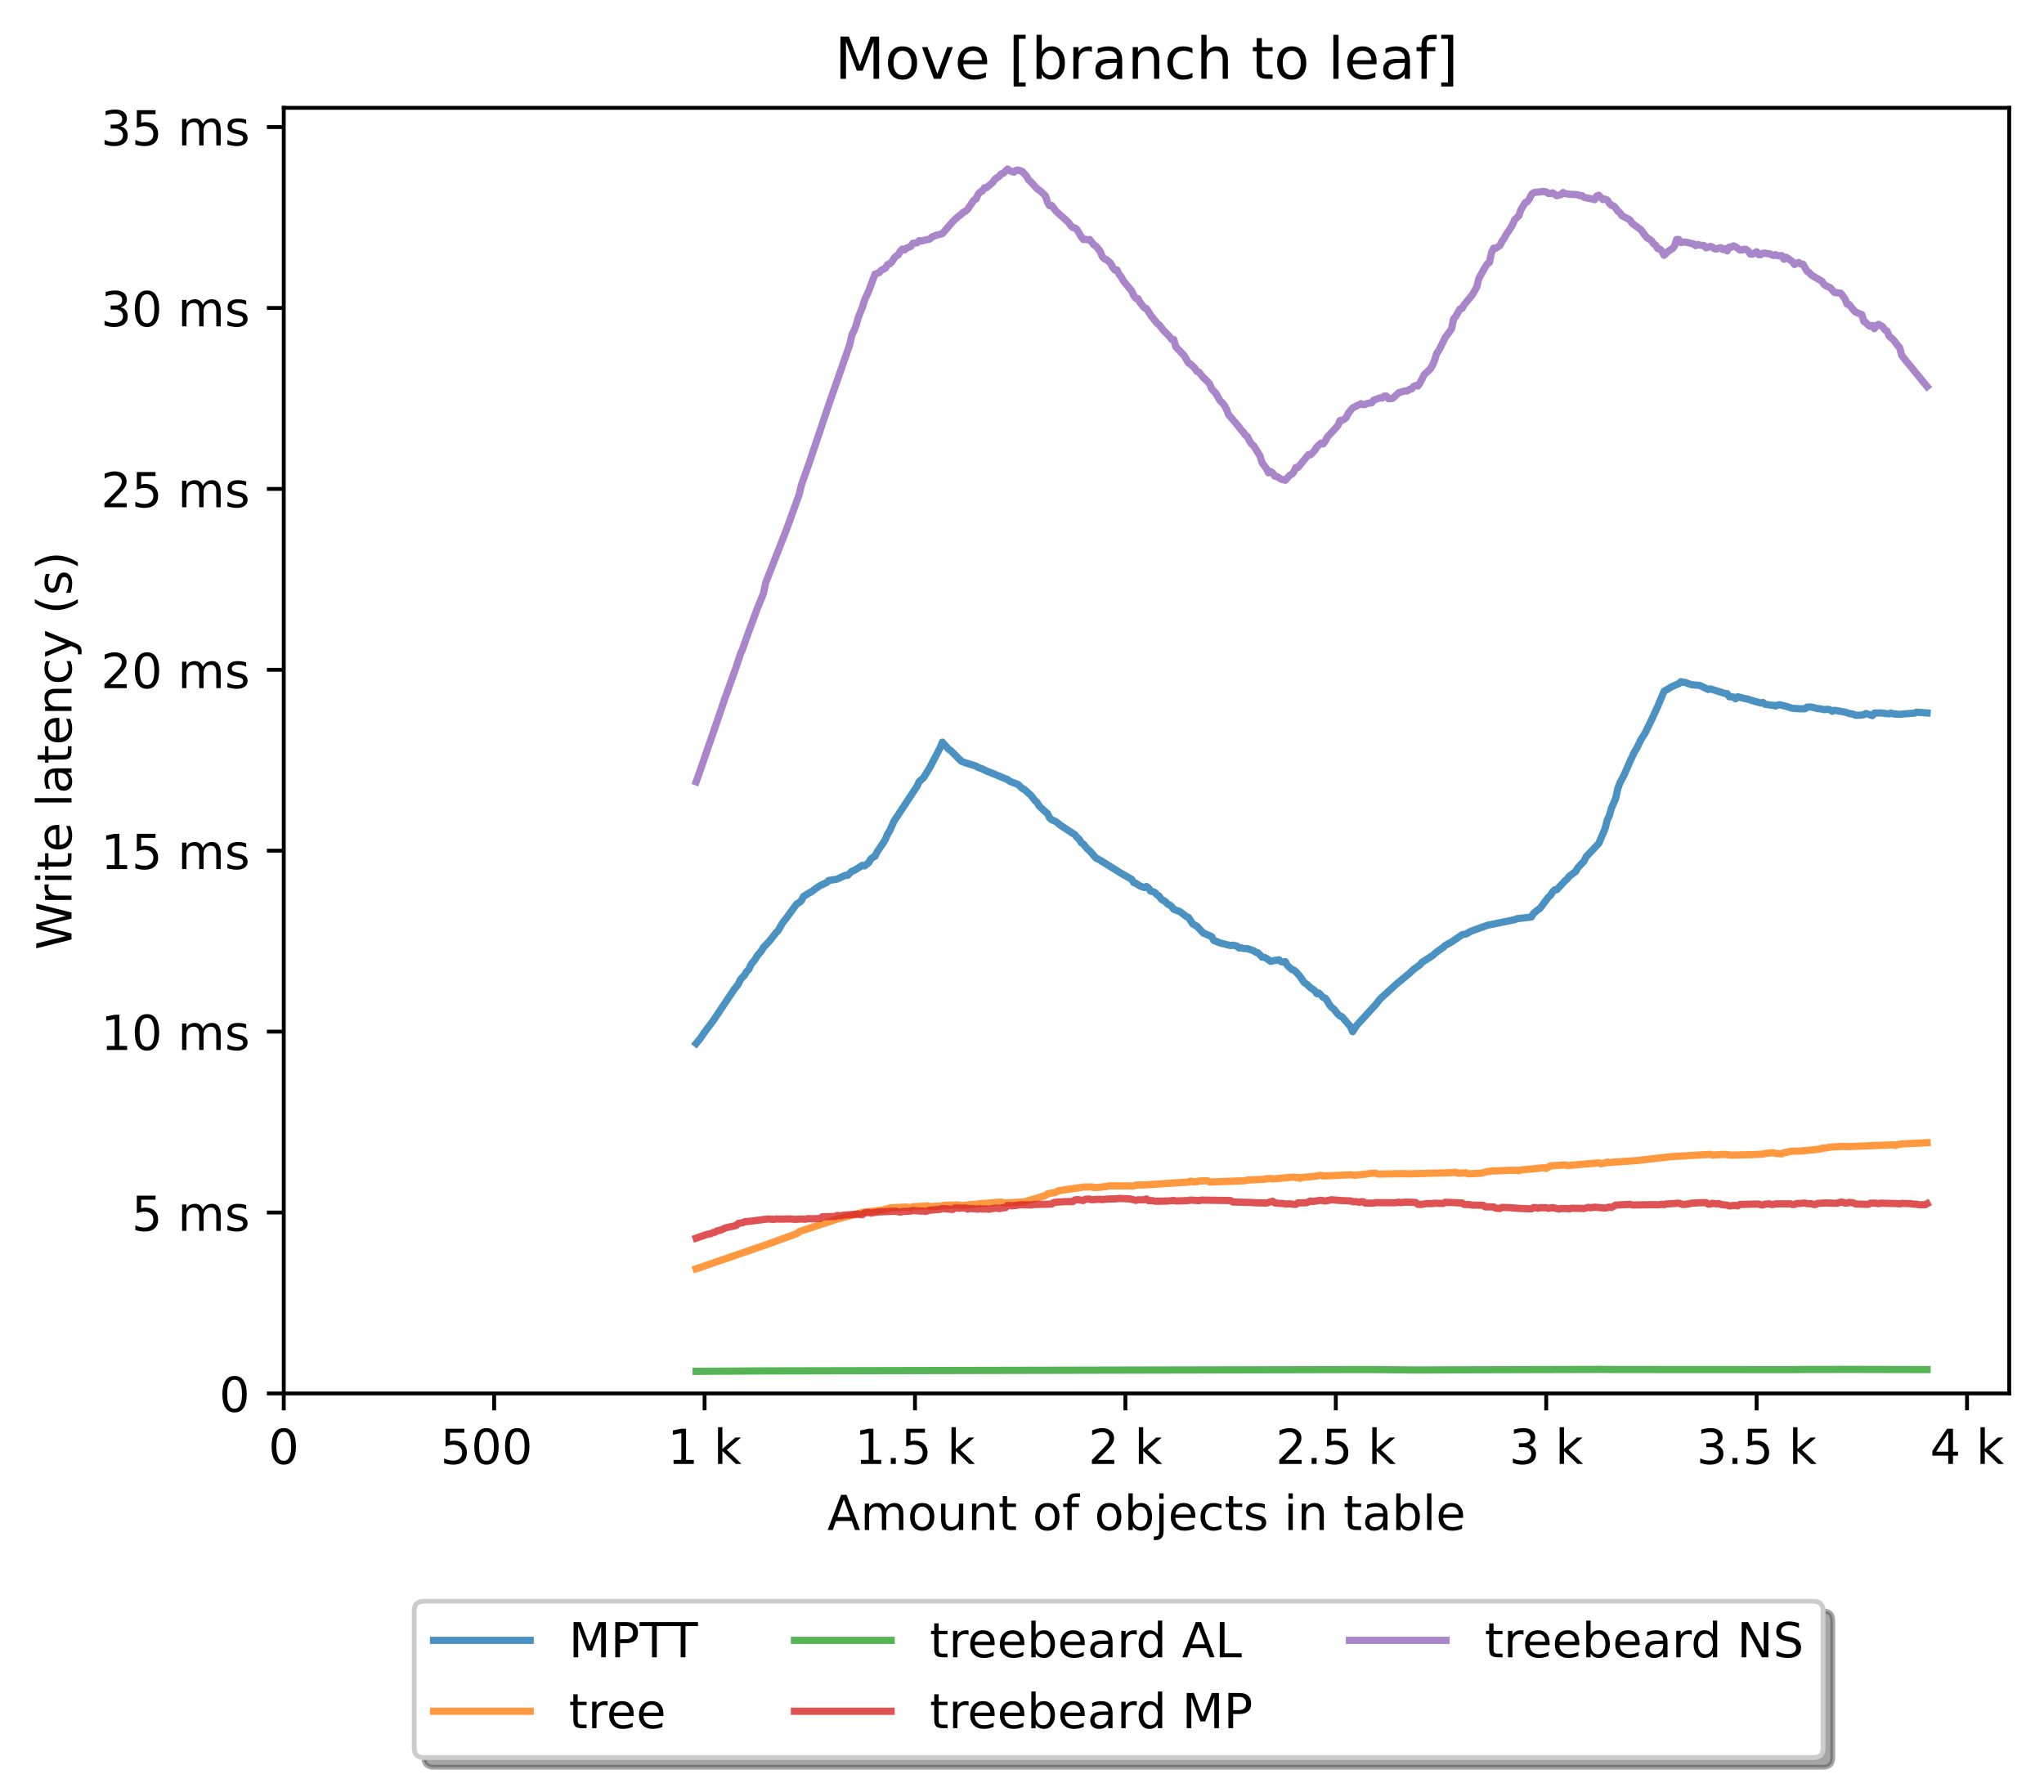 <?xml version="1.0" encoding="utf-8" standalone="no"?>
<!DOCTYPE svg PUBLIC "-//W3C//DTD SVG 1.1//EN"
  "http://www.w3.org/Graphics/SVG/1.1/DTD/svg11.dtd">
<!-- Created with matplotlib (https://matplotlib.org/) -->
<svg height="371.002pt" version="1.1" viewBox="0 0 423.051 371.002" width="423.051pt" xmlns="http://www.w3.org/2000/svg" xmlns:xlink="http://www.w3.org/1999/xlink">
 <defs>
  <style type="text/css">*{stroke-linecap:butt;stroke-linejoin:round;}</style>
 </defs>
 <g id="figure_1">
  <g id="patch_1">
   <path d="M 0 371.002 
L 423.051 371.002 
L 423.051 0 
L 0 0 
z
" style="fill:#ffffff;"/>
  </g>
  <g id="axes_1">
   <g id="patch_2">
    <path d="M 58.731 288.43 
L 415.851 288.43 
L 415.851 22.318 
L 58.731 22.318 
z
" style="fill:#ffffff;"/>
   </g>
   <g id="matplotlib.axis_1">
    <g id="xtick_1">
     <g id="line2d_1">
      <defs>
       <path d="M 0 0 
L 0 3.5 
" id="m08dd96b2e0" style="stroke:#000000;stroke-width:0.8;"/>
      </defs>
      <g>
       <use style="stroke:#000000;stroke-width:0.8;" x="58.731" xlink:href="#m08dd96b2e0" y="288.43"/>
      </g>
     </g>
     <g id="text_1">
      <!-- 0 -->
      <g transform="translate(55.55 303.029)scale(0.1 -0.1)">
       <defs>
        <path d="M 31.781 66.406 
Q 24.172 66.406 20.328 58.906 
Q 16.5 51.422 16.5 36.375 
Q 16.5 21.391 20.328 13.891 
Q 24.172 6.391 31.781 6.391 
Q 39.453 6.391 43.281 13.891 
Q 47.125 21.391 47.125 36.375 
Q 47.125 51.422 43.281 58.906 
Q 39.453 66.406 31.781 66.406 
z
M 31.781 74.219 
Q 44.047 74.219 50.516 64.516 
Q 56.984 54.828 56.984 36.375 
Q 56.984 17.969 50.516 8.266 
Q 44.047 -1.422 31.781 -1.422 
Q 19.531 -1.422 13.062 8.266 
Q 6.594 17.969 6.594 36.375 
Q 6.594 54.828 13.062 64.516 
Q 19.531 74.219 31.781 74.219 
z
" id="DejaVuSans-48"/>
       </defs>
       <use xlink:href="#DejaVuSans-48"/>
      </g>
     </g>
    </g>
    <g id="xtick_2">
     <g id="line2d_2">
      <g>
       <use style="stroke:#000000;stroke-width:0.8;" x="102.28" xlink:href="#m08dd96b2e0" y="288.43"/>
      </g>
     </g>
     <g id="text_2">
      <!-- 500  -->
      <g transform="translate(91.147 303.029)scale(0.1 -0.1)">
       <defs>
        <path d="M 10.797 72.906 
L 49.516 72.906 
L 49.516 64.594 
L 19.828 64.594 
L 19.828 46.734 
Q 21.969 47.469 24.109 47.828 
Q 26.266 48.188 28.422 48.188 
Q 40.625 48.188 47.75 41.5 
Q 54.891 34.812 54.891 23.391 
Q 54.891 11.625 47.562 5.094 
Q 40.234 -1.422 26.906 -1.422 
Q 22.312 -1.422 17.547 -0.641 
Q 12.797 0.141 7.719 1.703 
L 7.719 11.625 
Q 12.109 9.234 16.797 8.062 
Q 21.484 6.891 26.703 6.891 
Q 35.156 6.891 40.078 11.328 
Q 45.016 15.766 45.016 23.391 
Q 45.016 31 40.078 35.438 
Q 35.156 39.891 26.703 39.891 
Q 22.75 39.891 18.812 39.016 
Q 14.891 38.141 10.797 36.281 
z
" id="DejaVuSans-53"/>
        <path id="DejaVuSans-32"/>
       </defs>
       <use xlink:href="#DejaVuSans-53"/>
       <use x="63.623" xlink:href="#DejaVuSans-48"/>
       <use x="127.246" xlink:href="#DejaVuSans-48"/>
       <use x="190.869" xlink:href="#DejaVuSans-32"/>
      </g>
     </g>
    </g>
    <g id="xtick_3">
     <g id="line2d_3">
      <g>
       <use style="stroke:#000000;stroke-width:0.8;" x="145.828" xlink:href="#m08dd96b2e0" y="288.43"/>
      </g>
     </g>
     <g id="text_3">
      <!-- 1 k -->
      <g transform="translate(138.163 303.029)scale(0.1 -0.1)">
       <defs>
        <path d="M 12.406 8.297 
L 28.516 8.297 
L 28.516 63.922 
L 10.984 60.406 
L 10.984 69.391 
L 28.422 72.906 
L 38.281 72.906 
L 38.281 8.297 
L 54.391 8.297 
L 54.391 0 
L 12.406 0 
z
" id="DejaVuSans-49"/>
        <path d="M 9.078 75.984 
L 18.109 75.984 
L 18.109 31.109 
L 44.922 54.688 
L 56.391 54.688 
L 27.391 29.109 
L 57.625 0 
L 45.906 0 
L 18.109 26.703 
L 18.109 0 
L 9.078 0 
z
" id="DejaVuSans-107"/>
       </defs>
       <use xlink:href="#DejaVuSans-49"/>
       <use x="63.623" xlink:href="#DejaVuSans-32"/>
       <use x="95.41" xlink:href="#DejaVuSans-107"/>
      </g>
     </g>
    </g>
    <g id="xtick_4">
     <g id="line2d_4">
      <g>
       <use style="stroke:#000000;stroke-width:0.8;" x="189.377" xlink:href="#m08dd96b2e0" y="288.43"/>
      </g>
     </g>
     <g id="text_4">
      <!-- 1.5 k -->
      <g transform="translate(176.941 303.029)scale(0.1 -0.1)">
       <defs>
        <path d="M 10.688 12.406 
L 21 12.406 
L 21 0 
L 10.688 0 
z
" id="DejaVuSans-46"/>
       </defs>
       <use xlink:href="#DejaVuSans-49"/>
       <use x="63.623" xlink:href="#DejaVuSans-46"/>
       <use x="95.41" xlink:href="#DejaVuSans-53"/>
       <use x="159.033" xlink:href="#DejaVuSans-32"/>
       <use x="190.82" xlink:href="#DejaVuSans-107"/>
      </g>
     </g>
    </g>
    <g id="xtick_5">
     <g id="line2d_5">
      <g>
       <use style="stroke:#000000;stroke-width:0.8;" x="232.926" xlink:href="#m08dd96b2e0" y="288.43"/>
      </g>
     </g>
     <g id="text_5">
      <!-- 2 k -->
      <g transform="translate(225.26 303.029)scale(0.1 -0.1)">
       <defs>
        <path d="M 19.188 8.297 
L 53.609 8.297 
L 53.609 0 
L 7.328 0 
L 7.328 8.297 
Q 12.938 14.109 22.625 23.891 
Q 32.328 33.688 34.812 36.531 
Q 39.547 41.844 41.422 45.531 
Q 43.312 49.219 43.312 52.781 
Q 43.312 58.594 39.234 62.25 
Q 35.156 65.922 28.609 65.922 
Q 23.969 65.922 18.812 64.312 
Q 13.672 62.703 7.812 59.422 
L 7.812 69.391 
Q 13.766 71.781 18.938 73 
Q 24.125 74.219 28.422 74.219 
Q 39.75 74.219 46.484 68.547 
Q 53.219 62.891 53.219 53.422 
Q 53.219 48.922 51.531 44.891 
Q 49.859 40.875 45.406 35.406 
Q 44.188 33.984 37.641 27.219 
Q 31.109 20.453 19.188 8.297 
z
" id="DejaVuSans-50"/>
       </defs>
       <use xlink:href="#DejaVuSans-50"/>
       <use x="63.623" xlink:href="#DejaVuSans-32"/>
       <use x="95.41" xlink:href="#DejaVuSans-107"/>
      </g>
     </g>
    </g>
    <g id="xtick_6">
     <g id="line2d_6">
      <g>
       <use style="stroke:#000000;stroke-width:0.8;" x="276.474" xlink:href="#m08dd96b2e0" y="288.43"/>
      </g>
     </g>
     <g id="text_6">
      <!-- 2.5 k -->
      <g transform="translate(264.038 303.029)scale(0.1 -0.1)">
       <use xlink:href="#DejaVuSans-50"/>
       <use x="63.623" xlink:href="#DejaVuSans-46"/>
       <use x="95.41" xlink:href="#DejaVuSans-53"/>
       <use x="159.033" xlink:href="#DejaVuSans-32"/>
       <use x="190.82" xlink:href="#DejaVuSans-107"/>
      </g>
     </g>
    </g>
    <g id="xtick_7">
     <g id="line2d_7">
      <g>
       <use style="stroke:#000000;stroke-width:0.8;" x="320.023" xlink:href="#m08dd96b2e0" y="288.43"/>
      </g>
     </g>
     <g id="text_7">
      <!-- 3 k -->
      <g transform="translate(312.357 303.029)scale(0.1 -0.1)">
       <defs>
        <path d="M 40.578 39.312 
Q 47.656 37.797 51.625 33 
Q 55.609 28.219 55.609 21.188 
Q 55.609 10.406 48.188 4.484 
Q 40.766 -1.422 27.094 -1.422 
Q 22.516 -1.422 17.656 -0.516 
Q 12.797 0.391 7.625 2.203 
L 7.625 11.719 
Q 11.719 9.328 16.594 8.109 
Q 21.484 6.891 26.812 6.891 
Q 36.078 6.891 40.938 10.547 
Q 45.797 14.203 45.797 21.188 
Q 45.797 27.641 41.281 31.266 
Q 36.766 34.906 28.719 34.906 
L 20.219 34.906 
L 20.219 43.016 
L 29.109 43.016 
Q 36.375 43.016 40.234 45.922 
Q 44.094 48.828 44.094 54.297 
Q 44.094 59.906 40.109 62.906 
Q 36.141 65.922 28.719 65.922 
Q 24.656 65.922 20.016 65.031 
Q 15.375 64.156 9.812 62.312 
L 9.812 71.094 
Q 15.438 72.656 20.344 73.438 
Q 25.25 74.219 29.594 74.219 
Q 40.828 74.219 47.359 69.109 
Q 53.906 64.016 53.906 55.328 
Q 53.906 49.266 50.438 45.094 
Q 46.969 40.922 40.578 39.312 
z
" id="DejaVuSans-51"/>
       </defs>
       <use xlink:href="#DejaVuSans-51"/>
       <use x="63.623" xlink:href="#DejaVuSans-32"/>
       <use x="95.41" xlink:href="#DejaVuSans-107"/>
      </g>
     </g>
    </g>
    <g id="xtick_8">
     <g id="line2d_8">
      <g>
       <use style="stroke:#000000;stroke-width:0.8;" x="363.571" xlink:href="#m08dd96b2e0" y="288.43"/>
      </g>
     </g>
     <g id="text_8">
      <!-- 3.5 k -->
      <g transform="translate(351.135 303.029)scale(0.1 -0.1)">
       <use xlink:href="#DejaVuSans-51"/>
       <use x="63.623" xlink:href="#DejaVuSans-46"/>
       <use x="95.41" xlink:href="#DejaVuSans-53"/>
       <use x="159.033" xlink:href="#DejaVuSans-32"/>
       <use x="190.82" xlink:href="#DejaVuSans-107"/>
      </g>
     </g>
    </g>
    <g id="xtick_9">
     <g id="line2d_9">
      <g>
       <use style="stroke:#000000;stroke-width:0.8;" x="407.12" xlink:href="#m08dd96b2e0" y="288.43"/>
      </g>
     </g>
     <g id="text_9">
      <!-- 4 k -->
      <g transform="translate(399.454 303.029)scale(0.1 -0.1)">
       <defs>
        <path d="M 37.797 64.312 
L 12.891 25.391 
L 37.797 25.391 
z
M 35.203 72.906 
L 47.609 72.906 
L 47.609 25.391 
L 58.016 25.391 
L 58.016 17.188 
L 47.609 17.188 
L 47.609 0 
L 37.797 0 
L 37.797 17.188 
L 4.891 17.188 
L 4.891 26.703 
z
" id="DejaVuSans-52"/>
       </defs>
       <use xlink:href="#DejaVuSans-52"/>
       <use x="63.623" xlink:href="#DejaVuSans-32"/>
       <use x="95.41" xlink:href="#DejaVuSans-107"/>
      </g>
     </g>
    </g>
    <g id="text_10">
     <!-- Amount of objects in table -->
     <g transform="translate(171.233 316.707)scale(0.1 -0.1)">
      <defs>
       <path d="M 34.188 63.188 
L 20.797 26.906 
L 47.609 26.906 
z
M 28.609 72.906 
L 39.797 72.906 
L 67.578 0 
L 57.328 0 
L 50.688 18.703 
L 17.828 18.703 
L 11.188 0 
L 0.781 0 
z
" id="DejaVuSans-65"/>
       <path d="M 52 44.188 
Q 55.375 50.25 60.062 53.125 
Q 64.75 56 71.094 56 
Q 79.641 56 84.281 50.016 
Q 88.922 44.047 88.922 33.016 
L 88.922 0 
L 79.891 0 
L 79.891 32.719 
Q 79.891 40.578 77.094 44.375 
Q 74.312 48.188 68.609 48.188 
Q 61.625 48.188 57.562 43.547 
Q 53.516 38.922 53.516 30.906 
L 53.516 0 
L 44.484 0 
L 44.484 32.719 
Q 44.484 40.625 41.703 44.406 
Q 38.922 48.188 33.109 48.188 
Q 26.219 48.188 22.156 43.531 
Q 18.109 38.875 18.109 30.906 
L 18.109 0 
L 9.078 0 
L 9.078 54.688 
L 18.109 54.688 
L 18.109 46.188 
Q 21.188 51.219 25.484 53.609 
Q 29.781 56 35.688 56 
Q 41.656 56 45.828 52.969 
Q 50 49.953 52 44.188 
z
" id="DejaVuSans-109"/>
       <path d="M 30.609 48.391 
Q 23.391 48.391 19.188 42.75 
Q 14.984 37.109 14.984 27.297 
Q 14.984 17.484 19.156 11.844 
Q 23.344 6.203 30.609 6.203 
Q 37.797 6.203 41.984 11.859 
Q 46.188 17.531 46.188 27.297 
Q 46.188 37.016 41.984 42.703 
Q 37.797 48.391 30.609 48.391 
z
M 30.609 56 
Q 42.328 56 49.016 48.375 
Q 55.719 40.766 55.719 27.297 
Q 55.719 13.875 49.016 6.219 
Q 42.328 -1.422 30.609 -1.422 
Q 18.844 -1.422 12.172 6.219 
Q 5.516 13.875 5.516 27.297 
Q 5.516 40.766 12.172 48.375 
Q 18.844 56 30.609 56 
z
" id="DejaVuSans-111"/>
       <path d="M 8.5 21.578 
L 8.5 54.688 
L 17.484 54.688 
L 17.484 21.922 
Q 17.484 14.156 20.5 10.266 
Q 23.531 6.391 29.594 6.391 
Q 36.859 6.391 41.078 11.031 
Q 45.312 15.672 45.312 23.688 
L 45.312 54.688 
L 54.297 54.688 
L 54.297 0 
L 45.312 0 
L 45.312 8.406 
Q 42.047 3.422 37.719 1 
Q 33.406 -1.422 27.688 -1.422 
Q 18.266 -1.422 13.375 4.438 
Q 8.5 10.297 8.5 21.578 
z
M 31.109 56 
z
" id="DejaVuSans-117"/>
       <path d="M 54.891 33.016 
L 54.891 0 
L 45.906 0 
L 45.906 32.719 
Q 45.906 40.484 42.875 44.328 
Q 39.844 48.188 33.797 48.188 
Q 26.516 48.188 22.312 43.547 
Q 18.109 38.922 18.109 30.906 
L 18.109 0 
L 9.078 0 
L 9.078 54.688 
L 18.109 54.688 
L 18.109 46.188 
Q 21.344 51.125 25.703 53.562 
Q 30.078 56 35.797 56 
Q 45.219 56 50.047 50.172 
Q 54.891 44.344 54.891 33.016 
z
" id="DejaVuSans-110"/>
       <path d="M 18.312 70.219 
L 18.312 54.688 
L 36.812 54.688 
L 36.812 47.703 
L 18.312 47.703 
L 18.312 18.016 
Q 18.312 11.328 20.141 9.422 
Q 21.969 7.516 27.594 7.516 
L 36.812 7.516 
L 36.812 0 
L 27.594 0 
Q 17.188 0 13.234 3.875 
Q 9.281 7.766 9.281 18.016 
L 9.281 47.703 
L 2.688 47.703 
L 2.688 54.688 
L 9.281 54.688 
L 9.281 70.219 
z
" id="DejaVuSans-116"/>
       <path d="M 37.109 75.984 
L 37.109 68.5 
L 28.516 68.5 
Q 23.688 68.5 21.797 66.547 
Q 19.922 64.594 19.922 59.516 
L 19.922 54.688 
L 34.719 54.688 
L 34.719 47.703 
L 19.922 47.703 
L 19.922 0 
L 10.891 0 
L 10.891 47.703 
L 2.297 47.703 
L 2.297 54.688 
L 10.891 54.688 
L 10.891 58.5 
Q 10.891 67.625 15.141 71.797 
Q 19.391 75.984 28.609 75.984 
z
" id="DejaVuSans-102"/>
       <path d="M 48.688 27.297 
Q 48.688 37.203 44.609 42.844 
Q 40.531 48.484 33.406 48.484 
Q 26.266 48.484 22.188 42.844 
Q 18.109 37.203 18.109 27.297 
Q 18.109 17.391 22.188 11.75 
Q 26.266 6.109 33.406 6.109 
Q 40.531 6.109 44.609 11.75 
Q 48.688 17.391 48.688 27.297 
z
M 18.109 46.391 
Q 20.953 51.266 25.266 53.625 
Q 29.594 56 35.594 56 
Q 45.562 56 51.781 48.094 
Q 58.016 40.188 58.016 27.297 
Q 58.016 14.406 51.781 6.484 
Q 45.562 -1.422 35.594 -1.422 
Q 29.594 -1.422 25.266 0.953 
Q 20.953 3.328 18.109 8.203 
L 18.109 0 
L 9.078 0 
L 9.078 75.984 
L 18.109 75.984 
z
" id="DejaVuSans-98"/>
       <path d="M 9.422 54.688 
L 18.406 54.688 
L 18.406 -0.984 
Q 18.406 -11.422 14.422 -16.109 
Q 10.453 -20.797 1.609 -20.797 
L -1.812 -20.797 
L -1.812 -13.188 
L 0.594 -13.188 
Q 5.719 -13.188 7.562 -10.812 
Q 9.422 -8.453 9.422 -0.984 
z
M 9.422 75.984 
L 18.406 75.984 
L 18.406 64.594 
L 9.422 64.594 
z
" id="DejaVuSans-106"/>
       <path d="M 56.203 29.594 
L 56.203 25.203 
L 14.891 25.203 
Q 15.484 15.922 20.484 11.062 
Q 25.484 6.203 34.422 6.203 
Q 39.594 6.203 44.453 7.469 
Q 49.312 8.734 54.109 11.281 
L 54.109 2.781 
Q 49.266 0.734 44.188 -0.344 
Q 39.109 -1.422 33.891 -1.422 
Q 20.797 -1.422 13.156 6.188 
Q 5.516 13.812 5.516 26.812 
Q 5.516 40.234 12.766 48.109 
Q 20.016 56 32.328 56 
Q 43.359 56 49.781 48.891 
Q 56.203 41.797 56.203 29.594 
z
M 47.219 32.234 
Q 47.125 39.594 43.094 43.984 
Q 39.062 48.391 32.422 48.391 
Q 24.906 48.391 20.391 44.141 
Q 15.875 39.891 15.188 32.172 
z
" id="DejaVuSans-101"/>
       <path d="M 48.781 52.594 
L 48.781 44.188 
Q 44.969 46.297 41.141 47.344 
Q 37.312 48.391 33.406 48.391 
Q 24.656 48.391 19.812 42.844 
Q 14.984 37.312 14.984 27.297 
Q 14.984 17.281 19.812 11.734 
Q 24.656 6.203 33.406 6.203 
Q 37.312 6.203 41.141 7.25 
Q 44.969 8.297 48.781 10.406 
L 48.781 2.094 
Q 45.016 0.344 40.984 -0.531 
Q 36.969 -1.422 32.422 -1.422 
Q 20.062 -1.422 12.781 6.344 
Q 5.516 14.109 5.516 27.297 
Q 5.516 40.672 12.859 48.328 
Q 20.219 56 33.016 56 
Q 37.156 56 41.109 55.141 
Q 45.062 54.297 48.781 52.594 
z
" id="DejaVuSans-99"/>
       <path d="M 44.281 53.078 
L 44.281 44.578 
Q 40.484 46.531 36.375 47.5 
Q 32.281 48.484 27.875 48.484 
Q 21.188 48.484 17.844 46.438 
Q 14.5 44.391 14.5 40.281 
Q 14.5 37.156 16.891 35.375 
Q 19.281 33.594 26.516 31.984 
L 29.594 31.297 
Q 39.156 29.25 43.188 25.516 
Q 47.219 21.781 47.219 15.094 
Q 47.219 7.469 41.188 3.016 
Q 35.156 -1.422 24.609 -1.422 
Q 20.219 -1.422 15.453 -0.562 
Q 10.688 0.297 5.422 2 
L 5.422 11.281 
Q 10.406 8.688 15.234 7.391 
Q 20.062 6.109 24.812 6.109 
Q 31.156 6.109 34.562 8.281 
Q 37.984 10.453 37.984 14.406 
Q 37.984 18.062 35.516 20.016 
Q 33.062 21.969 24.703 23.781 
L 21.578 24.516 
Q 13.234 26.266 9.516 29.906 
Q 5.812 33.547 5.812 39.891 
Q 5.812 47.609 11.281 51.797 
Q 16.75 56 26.812 56 
Q 31.781 56 36.172 55.266 
Q 40.578 54.547 44.281 53.078 
z
" id="DejaVuSans-115"/>
       <path d="M 9.422 54.688 
L 18.406 54.688 
L 18.406 0 
L 9.422 0 
z
M 9.422 75.984 
L 18.406 75.984 
L 18.406 64.594 
L 9.422 64.594 
z
" id="DejaVuSans-105"/>
       <path d="M 34.281 27.484 
Q 23.391 27.484 19.188 25 
Q 14.984 22.516 14.984 16.5 
Q 14.984 11.719 18.141 8.906 
Q 21.297 6.109 26.703 6.109 
Q 34.188 6.109 38.703 11.406 
Q 43.219 16.703 43.219 25.484 
L 43.219 27.484 
z
M 52.203 31.203 
L 52.203 0 
L 43.219 0 
L 43.219 8.297 
Q 40.141 3.328 35.547 0.953 
Q 30.953 -1.422 24.312 -1.422 
Q 15.922 -1.422 10.953 3.297 
Q 6 8.016 6 15.922 
Q 6 25.141 12.172 29.828 
Q 18.359 34.516 30.609 34.516 
L 43.219 34.516 
L 43.219 35.406 
Q 43.219 41.609 39.141 45 
Q 35.062 48.391 27.688 48.391 
Q 23 48.391 18.547 47.266 
Q 14.109 46.141 10.016 43.891 
L 10.016 52.203 
Q 14.938 54.109 19.578 55.047 
Q 24.219 56 28.609 56 
Q 40.484 56 46.344 49.844 
Q 52.203 43.703 52.203 31.203 
z
" id="DejaVuSans-97"/>
       <path d="M 9.422 75.984 
L 18.406 75.984 
L 18.406 0 
L 9.422 0 
z
" id="DejaVuSans-108"/>
      </defs>
      <use xlink:href="#DejaVuSans-65"/>
      <use x="68.408" xlink:href="#DejaVuSans-109"/>
      <use x="165.82" xlink:href="#DejaVuSans-111"/>
      <use x="227.002" xlink:href="#DejaVuSans-117"/>
      <use x="290.381" xlink:href="#DejaVuSans-110"/>
      <use x="353.76" xlink:href="#DejaVuSans-116"/>
      <use x="392.969" xlink:href="#DejaVuSans-32"/>
      <use x="424.756" xlink:href="#DejaVuSans-111"/>
      <use x="485.938" xlink:href="#DejaVuSans-102"/>
      <use x="521.143" xlink:href="#DejaVuSans-32"/>
      <use x="552.93" xlink:href="#DejaVuSans-111"/>
      <use x="614.111" xlink:href="#DejaVuSans-98"/>
      <use x="677.588" xlink:href="#DejaVuSans-106"/>
      <use x="705.371" xlink:href="#DejaVuSans-101"/>
      <use x="766.895" xlink:href="#DejaVuSans-99"/>
      <use x="821.875" xlink:href="#DejaVuSans-116"/>
      <use x="861.084" xlink:href="#DejaVuSans-115"/>
      <use x="913.184" xlink:href="#DejaVuSans-32"/>
      <use x="944.971" xlink:href="#DejaVuSans-105"/>
      <use x="972.754" xlink:href="#DejaVuSans-110"/>
      <use x="1036.133" xlink:href="#DejaVuSans-32"/>
      <use x="1067.92" xlink:href="#DejaVuSans-116"/>
      <use x="1107.129" xlink:href="#DejaVuSans-97"/>
      <use x="1168.408" xlink:href="#DejaVuSans-98"/>
      <use x="1231.885" xlink:href="#DejaVuSans-108"/>
      <use x="1259.668" xlink:href="#DejaVuSans-101"/>
     </g>
    </g>
   </g>
   <g id="matplotlib.axis_2">
    <g id="ytick_1">
     <g id="line2d_10">
      <defs>
       <path d="M 0 0 
L -3.5 0 
" id="m181b1b7a3a" style="stroke:#000000;stroke-width:0.8;"/>
      </defs>
      <g>
       <use style="stroke:#000000;stroke-width:0.8;" x="58.731" xlink:href="#m181b1b7a3a" y="288.43"/>
      </g>
     </g>
     <g id="text_11">
      <!-- 0 -->
      <g transform="translate(45.369 292.229)scale(0.1 -0.1)">
       <use xlink:href="#DejaVuSans-48"/>
      </g>
     </g>
    </g>
    <g id="ytick_2">
     <g id="line2d_11">
      <g>
       <use style="stroke:#000000;stroke-width:0.8;" x="58.731" xlink:href="#m181b1b7a3a" y="250.983"/>
      </g>
     </g>
     <g id="text_12">
      <!-- 5 ms -->
      <g transform="translate(27.241 254.782)scale(0.1 -0.1)">
       <use xlink:href="#DejaVuSans-53"/>
       <use x="63.623" xlink:href="#DejaVuSans-32"/>
       <use x="95.41" xlink:href="#DejaVuSans-109"/>
       <use x="192.822" xlink:href="#DejaVuSans-115"/>
      </g>
     </g>
    </g>
    <g id="ytick_3">
     <g id="line2d_12">
      <g>
       <use style="stroke:#000000;stroke-width:0.8;" x="58.731" xlink:href="#m181b1b7a3a" y="213.536"/>
      </g>
     </g>
     <g id="text_13">
      <!-- 10 ms -->
      <g transform="translate(20.878 217.335)scale(0.1 -0.1)">
       <use xlink:href="#DejaVuSans-49"/>
       <use x="63.623" xlink:href="#DejaVuSans-48"/>
       <use x="127.246" xlink:href="#DejaVuSans-32"/>
       <use x="159.033" xlink:href="#DejaVuSans-109"/>
       <use x="256.445" xlink:href="#DejaVuSans-115"/>
      </g>
     </g>
    </g>
    <g id="ytick_4">
     <g id="line2d_13">
      <g>
       <use style="stroke:#000000;stroke-width:0.8;" x="58.731" xlink:href="#m181b1b7a3a" y="176.089"/>
      </g>
     </g>
     <g id="text_14">
      <!-- 15 ms -->
      <g transform="translate(20.878 179.888)scale(0.1 -0.1)">
       <use xlink:href="#DejaVuSans-49"/>
       <use x="63.623" xlink:href="#DejaVuSans-53"/>
       <use x="127.246" xlink:href="#DejaVuSans-32"/>
       <use x="159.033" xlink:href="#DejaVuSans-109"/>
       <use x="256.445" xlink:href="#DejaVuSans-115"/>
      </g>
     </g>
    </g>
    <g id="ytick_5">
     <g id="line2d_14">
      <g>
       <use style="stroke:#000000;stroke-width:0.8;" x="58.731" xlink:href="#m181b1b7a3a" y="138.642"/>
      </g>
     </g>
     <g id="text_15">
      <!-- 20 ms -->
      <g transform="translate(20.878 142.441)scale(0.1 -0.1)">
       <use xlink:href="#DejaVuSans-50"/>
       <use x="63.623" xlink:href="#DejaVuSans-48"/>
       <use x="127.246" xlink:href="#DejaVuSans-32"/>
       <use x="159.033" xlink:href="#DejaVuSans-109"/>
       <use x="256.445" xlink:href="#DejaVuSans-115"/>
      </g>
     </g>
    </g>
    <g id="ytick_6">
     <g id="line2d_15">
      <g>
       <use style="stroke:#000000;stroke-width:0.8;" x="58.731" xlink:href="#m181b1b7a3a" y="101.195"/>
      </g>
     </g>
     <g id="text_16">
      <!-- 25 ms -->
      <g transform="translate(20.878 104.994)scale(0.1 -0.1)">
       <use xlink:href="#DejaVuSans-50"/>
       <use x="63.623" xlink:href="#DejaVuSans-53"/>
       <use x="127.246" xlink:href="#DejaVuSans-32"/>
       <use x="159.033" xlink:href="#DejaVuSans-109"/>
       <use x="256.445" xlink:href="#DejaVuSans-115"/>
      </g>
     </g>
    </g>
    <g id="ytick_7">
     <g id="line2d_16">
      <g>
       <use style="stroke:#000000;stroke-width:0.8;" x="58.731" xlink:href="#m181b1b7a3a" y="63.748"/>
      </g>
     </g>
     <g id="text_17">
      <!-- 30 ms -->
      <g transform="translate(20.878 67.548)scale(0.1 -0.1)">
       <use xlink:href="#DejaVuSans-51"/>
       <use x="63.623" xlink:href="#DejaVuSans-48"/>
       <use x="127.246" xlink:href="#DejaVuSans-32"/>
       <use x="159.033" xlink:href="#DejaVuSans-109"/>
       <use x="256.445" xlink:href="#DejaVuSans-115"/>
      </g>
     </g>
    </g>
    <g id="ytick_8">
     <g id="line2d_17">
      <g>
       <use style="stroke:#000000;stroke-width:0.8;" x="58.731" xlink:href="#m181b1b7a3a" y="26.301"/>
      </g>
     </g>
     <g id="text_18">
      <!-- 35 ms -->
      <g transform="translate(20.878 30.101)scale(0.1 -0.1)">
       <use xlink:href="#DejaVuSans-51"/>
       <use x="63.623" xlink:href="#DejaVuSans-53"/>
       <use x="127.246" xlink:href="#DejaVuSans-32"/>
       <use x="159.033" xlink:href="#DejaVuSans-109"/>
       <use x="256.445" xlink:href="#DejaVuSans-115"/>
      </g>
     </g>
    </g>
    <g id="text_19">
     <!-- Write latency (s) -->
     <g transform="translate(14.798 196.626)rotate(-90)scale(0.1 -0.1)">
      <defs>
       <path d="M 3.328 72.906 
L 13.281 72.906 
L 28.609 11.281 
L 43.891 72.906 
L 54.984 72.906 
L 70.312 11.281 
L 85.594 72.906 
L 95.609 72.906 
L 77.297 0 
L 64.891 0 
L 49.516 63.281 
L 33.984 0 
L 21.578 0 
z
" id="DejaVuSans-87"/>
       <path d="M 41.109 46.297 
Q 39.594 47.172 37.812 47.578 
Q 36.031 48 33.891 48 
Q 26.266 48 22.188 43.047 
Q 18.109 38.094 18.109 28.812 
L 18.109 0 
L 9.078 0 
L 9.078 54.688 
L 18.109 54.688 
L 18.109 46.188 
Q 20.953 51.172 25.484 53.578 
Q 30.031 56 36.531 56 
Q 37.453 56 38.578 55.875 
Q 39.703 55.766 41.062 55.516 
z
" id="DejaVuSans-114"/>
       <path d="M 32.172 -5.078 
Q 28.375 -14.844 24.75 -17.812 
Q 21.141 -20.797 15.094 -20.797 
L 7.906 -20.797 
L 7.906 -13.281 
L 13.188 -13.281 
Q 16.891 -13.281 18.938 -11.516 
Q 21 -9.766 23.484 -3.219 
L 25.094 0.875 
L 2.984 54.688 
L 12.5 54.688 
L 29.594 11.922 
L 46.688 54.688 
L 56.203 54.688 
z
" id="DejaVuSans-121"/>
       <path d="M 31 75.875 
Q 24.469 64.656 21.281 53.656 
Q 18.109 42.672 18.109 31.391 
Q 18.109 20.125 21.312 9.062 
Q 24.516 -2 31 -13.188 
L 23.188 -13.188 
Q 15.875 -1.703 12.234 9.375 
Q 8.594 20.453 8.594 31.391 
Q 8.594 42.281 12.203 53.312 
Q 15.828 64.359 23.188 75.875 
z
" id="DejaVuSans-40"/>
       <path d="M 8.016 75.875 
L 15.828 75.875 
Q 23.141 64.359 26.781 53.312 
Q 30.422 42.281 30.422 31.391 
Q 30.422 20.453 26.781 9.375 
Q 23.141 -1.703 15.828 -13.188 
L 8.016 -13.188 
Q 14.5 -2 17.703 9.062 
Q 20.906 20.125 20.906 31.391 
Q 20.906 42.672 17.703 53.656 
Q 14.5 64.656 8.016 75.875 
z
" id="DejaVuSans-41"/>
      </defs>
      <use xlink:href="#DejaVuSans-87"/>
      <use x="94.377" xlink:href="#DejaVuSans-114"/>
      <use x="135.49" xlink:href="#DejaVuSans-105"/>
      <use x="163.273" xlink:href="#DejaVuSans-116"/>
      <use x="202.482" xlink:href="#DejaVuSans-101"/>
      <use x="264.006" xlink:href="#DejaVuSans-32"/>
      <use x="295.793" xlink:href="#DejaVuSans-108"/>
      <use x="323.576" xlink:href="#DejaVuSans-97"/>
      <use x="384.855" xlink:href="#DejaVuSans-116"/>
      <use x="424.064" xlink:href="#DejaVuSans-101"/>
      <use x="485.588" xlink:href="#DejaVuSans-110"/>
      <use x="548.967" xlink:href="#DejaVuSans-99"/>
      <use x="603.947" xlink:href="#DejaVuSans-121"/>
      <use x="663.127" xlink:href="#DejaVuSans-32"/>
      <use x="694.914" xlink:href="#DejaVuSans-40"/>
      <use x="733.928" xlink:href="#DejaVuSans-115"/>
      <use x="786.027" xlink:href="#DejaVuSans-41"/>
     </g>
    </g>
   </g>
   <g id="line2d_18">
    <path clip-path="url(#p97e078df7d)" d="M 144.086 215.99 
L 144.957 214.937 
L 145.828 213.635 
L 147.57 211.341 
L 151.925 204.827 
L 152.796 203.728 
L 153.232 202.776 
L 154.103 201.832 
L 154.538 201.1 
L 154.974 200.677 
L 155.409 199.688 
L 156.28 198.6 
L 156.716 197.856 
L 157.586 196.828 
L 158.022 196.093 
L 159.328 194.712 
L 160.635 193.04 
L 161.07 192.607 
L 161.941 191.064 
L 162.812 189.963 
L 164.554 187.568 
L 164.99 187.024 
L 165.425 186.817 
L 165.861 186.429 
L 166.296 185.566 
L 167.603 184.752 
L 168.038 184.524 
L 168.909 183.862 
L 169.78 183.301 
L 171.087 182.683 
L 171.522 182.251 
L 173.264 181.968 
L 175.006 181.167 
L 175.441 181.187 
L 176.312 180.338 
L 176.748 180.201 
L 178.49 179.12 
L 178.925 179.245 
L 179.796 178.577 
L 180.232 177.808 
L 180.667 177.446 
L 181.103 177.235 
L 181.538 176.338 
L 182.845 174.413 
L 183.28 173.676 
L 183.716 172.632 
L 184.151 171.966 
L 185.022 169.983 
L 189.812 162.735 
L 190.248 161.777 
L 191.119 161.017 
L 192.425 158.906 
L 194.603 154.733 
L 195.038 153.622 
L 196.345 155.083 
L 196.78 155.375 
L 198.958 157.563 
L 199.829 157.905 
L 202.006 158.571 
L 202.442 158.854 
L 203.312 159.148 
L 204.183 159.604 
L 205.054 159.929 
L 208.103 161.195 
L 208.538 161.354 
L 208.974 161.721 
L 210.716 162.384 
L 211.587 163.211 
L 212.022 163.418 
L 213.329 164.599 
L 214.2 165.695 
L 214.635 166.077 
L 215.071 166.831 
L 216.377 168.052 
L 216.813 168.414 
L 217.248 169.316 
L 217.684 169.7 
L 218.554 170.059 
L 219.425 170.782 
L 222.474 172.786 
L 222.909 173.329 
L 223.345 173.689 
L 223.78 174.421 
L 224.216 174.71 
L 225.087 175.755 
L 225.522 176.094 
L 226.829 177.609 
L 227.264 177.809 
L 228.135 178.328 
L 232.055 180.773 
L 234.232 182.02 
L 234.667 182.699 
L 235.103 182.836 
L 235.974 183.409 
L 236.845 183.716 
L 237.28 183.495 
L 237.716 183.8 
L 238.151 184.47 
L 238.587 184.543 
L 239.022 184.739 
L 239.458 185.213 
L 239.893 185.46 
L 240.329 186.107 
L 241.2 186.63 
L 241.635 187.108 
L 242.071 187.323 
L 242.506 187.666 
L 242.942 188.229 
L 244.248 188.722 
L 245.555 189.724 
L 245.99 189.907 
L 246.861 191.239 
L 247.732 191.734 
L 249.038 193.115 
L 250.78 193.878 
L 251.216 194.657 
L 252.522 195.184 
L 254.7 195.724 
L 255.135 195.641 
L 256.006 195.83 
L 256.442 196.227 
L 256.877 196.174 
L 257.313 196.322 
L 258.184 196.356 
L 259.49 196.802 
L 259.926 197.1 
L 260.361 197.231 
L 261.232 198.123 
L 261.668 198.163 
L 262.103 198.352 
L 262.974 198.994 
L 263.845 198.803 
L 264.716 198.68 
L 265.151 199.06 
L 265.587 199.145 
L 266.022 199.047 
L 266.458 199.839 
L 267.329 200.645 
L 267.764 200.795 
L 268.2 201.129 
L 269.071 202.125 
L 269.942 203.394 
L 270.377 203.659 
L 271.248 204.453 
L 272.119 205.062 
L 272.555 205.677 
L 272.99 205.569 
L 273.861 206.455 
L 274.297 206.624 
L 274.732 207.205 
L 275.168 207.988 
L 275.603 208.526 
L 276.039 208.843 
L 276.91 209.915 
L 277.345 210.306 
L 277.781 210.487 
L 279.522 212.522 
L 279.958 213.547 
L 280.829 212.205 
L 284.748 207.932 
L 285.619 206.8 
L 289.103 203.626 
L 291.716 201.468 
L 292.587 200.647 
L 293.893 199.708 
L 294.329 199.178 
L 295.2 198.632 
L 296.506 197.786 
L 297.377 197.044 
L 298.684 196.121 
L 299.119 195.706 
L 300.426 194.982 
L 301.732 194.094 
L 302.603 193.482 
L 303.474 193.319 
L 304.345 192.797 
L 306.958 191.848 
L 307.829 191.536 
L 310.877 190.9 
L 313.49 190.375 
L 313.926 190.16 
L 315.232 190.024 
L 316.974 189.802 
L 317.41 189.047 
L 318.281 188.339 
L 318.716 188.052 
L 320.458 185.719 
L 320.894 185.332 
L 321.329 184.657 
L 321.765 184.19 
L 322.2 184.166 
L 323.942 182.288 
L 324.377 181.921 
L 324.813 181.363 
L 326.119 180.394 
L 326.555 179.612 
L 327.861 178.247 
L 328.297 177.327 
L 330.91 174.577 
L 332.216 171.489 
L 332.652 169.762 
L 333.087 168.837 
L 333.523 167.285 
L 334.394 165.284 
L 334.829 163.274 
L 335.265 162.084 
L 336.136 160.421 
L 337.442 157.433 
L 338.313 155.58 
L 338.749 154.913 
L 339.619 153.109 
L 340.49 151.744 
L 341.797 149.049 
L 343.103 146.22 
L 344.41 143.092 
L 346.152 142.064 
L 347.458 141.52 
L 347.894 141.096 
L 348.329 141.233 
L 348.765 141.249 
L 350.071 141.726 
L 351.813 141.877 
L 353.555 142.725 
L 353.991 142.585 
L 357.039 143.547 
L 357.474 143.589 
L 357.91 144.208 
L 358.781 144.272 
L 359.216 144.647 
L 359.652 144.215 
L 360.958 144.565 
L 361.829 144.742 
L 362.7 145.029 
L 364.442 145.518 
L 364.878 145.409 
L 365.313 145.771 
L 366.62 145.98 
L 367.055 145.979 
L 367.491 146.144 
L 367.926 145.925 
L 368.362 145.883 
L 369.668 146.207 
L 370.974 146.609 
L 372.716 146.728 
L 373.587 146.709 
L 374.023 146.365 
L 374.894 146.344 
L 376.2 146.681 
L 376.636 146.705 
L 377.507 146.886 
L 378.378 146.823 
L 378.813 146.959 
L 379.249 147.238 
L 379.684 147.026 
L 381.862 147.399 
L 382.733 147.685 
L 383.604 147.831 
L 384.039 148.065 
L 385.345 148.012 
L 385.781 147.924 
L 386.216 147.683 
L 387.523 148.131 
L 387.958 147.591 
L 389.265 147.576 
L 391.007 147.766 
L 391.442 147.595 
L 391.878 147.773 
L 393.184 147.862 
L 395.362 147.666 
L 396.233 147.623 
L 396.668 147.413 
L 398.846 147.579 
L 398.846 147.579 
" style="fill:none;stroke:#1f77b4;stroke-linecap:square;stroke-opacity:0.8;stroke-width:1.5;"/>
   </g>
   <g id="line2d_19">
    <path clip-path="url(#p97e078df7d)" d="M 144.086 262.635 
L 158.893 257.538 
L 164.99 255.327 
L 165.425 254.929 
L 173.264 252.346 
L 178.925 250.879 
L 179.796 250.813 
L 182.409 250.499 
L 182.845 250.467 
L 183.28 250.282 
L 183.716 250.248 
L 184.151 250.022 
L 187.635 249.844 
L 188.506 249.999 
L 188.941 249.788 
L 191.99 249.614 
L 192.425 249.78 
L 193.296 249.703 
L 194.603 249.664 
L 195.474 249.483 
L 198.522 249.408 
L 198.958 249.542 
L 203.312 249.123 
L 205.49 248.975 
L 206.361 248.853 
L 207.232 248.831 
L 208.103 249.022 
L 209.409 248.925 
L 212.022 248.788 
L 216.377 247.458 
L 216.813 247.117 
L 218.554 246.783 
L 218.99 246.489 
L 224.216 245.721 
L 225.958 245.669 
L 226.393 245.817 
L 227.7 245.752 
L 228.571 245.626 
L 229.006 245.615 
L 229.442 245.467 
L 234.667 245.486 
L 235.103 245.305 
L 236.845 245.274 
L 244.248 244.785 
L 245.99 244.694 
L 246.426 244.475 
L 246.861 244.627 
L 247.732 244.607 
L 248.168 244.461 
L 249.909 244.403 
L 250.345 244.672 
L 256.877 244.426 
L 257.748 244.395 
L 258.184 244.249 
L 261.668 244.126 
L 262.103 243.98 
L 262.974 243.951 
L 263.41 244.034 
L 267.764 243.644 
L 268.2 243.751 
L 268.635 243.726 
L 269.071 243.908 
L 269.506 243.705 
L 271.684 243.54 
L 272.555 243.412 
L 273.426 243.269 
L 273.861 243.424 
L 279.522 243.172 
L 280.393 243.27 
L 283.006 242.983 
L 283.877 242.854 
L 284.748 242.854 
L 285.184 243.027 
L 290.41 242.934 
L 291.281 242.987 
L 299.99 242.756 
L 301.297 242.64 
L 301.732 242.856 
L 303.474 242.782 
L 303.91 242.978 
L 306.523 242.849 
L 307.829 242.5 
L 308.265 242.507 
L 308.7 242.376 
L 310.006 242.351 
L 312.619 242.241 
L 313.49 242.255 
L 313.926 242.218 
L 314.361 242.333 
L 314.797 242.161 
L 317.845 241.901 
L 318.716 241.781 
L 319.587 241.72 
L 320.023 241.859 
L 320.894 241.315 
L 323.942 241.135 
L 324.377 241.273 
L 330.91 240.705 
L 331.345 240.891 
L 332.216 240.728 
L 332.652 240.546 
L 333.087 240.643 
L 334.829 240.495 
L 338.749 240.236 
L 345.716 239.429 
L 353.991 238.942 
L 354.426 239.094 
L 356.168 238.985 
L 357.039 238.948 
L 358.345 239.106 
L 363.571 238.965 
L 364.442 238.911 
L 364.878 238.903 
L 365.313 238.768 
L 366.62 238.624 
L 367.055 238.593 
L 367.491 238.762 
L 368.797 238.844 
L 369.233 238.565 
L 370.103 238.479 
L 370.539 238.31 
L 372.716 238.253 
L 376.636 237.869 
L 377.071 237.679 
L 377.942 237.612 
L 378.813 237.445 
L 381.426 237.284 
L 382.297 237.346 
L 391.878 236.968 
L 392.313 237.108 
L 392.749 236.921 
L 393.62 236.789 
L 398.846 236.537 
L 398.846 236.537 
" style="fill:none;stroke:#ff7f0e;stroke-linecap:square;stroke-opacity:0.8;stroke-width:1.5;"/>
   </g>
   <g id="line2d_20">
    <path clip-path="url(#p97e078df7d)" d="M 144.086 283.858 
L 157.586 283.771 
L 281.264 283.492 
L 285.184 283.502 
L 293.023 283.58 
L 302.603 283.54 
L 331.781 283.46 
L 334.394 283.483 
L 370.539 283.507 
L 373.152 283.476 
L 383.168 283.461 
L 398.846 283.498 
L 398.846 283.498 
" style="fill:none;stroke:#2ca02c;stroke-linecap:square;stroke-opacity:0.8;stroke-width:1.5;"/>
   </g>
   <g id="line2d_21">
    <path clip-path="url(#p97e078df7d)" d="M 144.086 256.285 
L 146.264 255.528 
L 147.135 255.353 
L 147.57 255.139 
L 148.006 255.053 
L 148.441 254.792 
L 149.312 254.564 
L 150.183 254.152 
L 152.361 253.677 
L 152.796 253.236 
L 153.667 253.107 
L 154.103 252.892 
L 154.974 252.828 
L 158.893 252.318 
L 160.199 252.418 
L 160.635 252.307 
L 161.506 252.355 
L 163.683 252.311 
L 164.554 252.41 
L 165.861 252.321 
L 166.732 252.379 
L 167.167 252.24 
L 168.038 252.282 
L 169.78 252.222 
L 170.216 251.86 
L 171.958 251.814 
L 172.828 251.801 
L 173.264 251.597 
L 174.135 251.677 
L 174.57 251.518 
L 176.312 251.41 
L 177.619 251.311 
L 178.054 251.429 
L 178.49 251.43 
L 178.925 251.079 
L 179.796 250.964 
L 180.232 251.114 
L 181.103 250.951 
L 181.974 250.855 
L 185.458 250.709 
L 186.329 250.919 
L 186.764 250.784 
L 188.506 250.682 
L 188.941 250.55 
L 190.683 250.696 
L 191.119 250.673 
L 191.554 250.766 
L 192.425 250.502 
L 194.603 250.325 
L 195.038 250.156 
L 197.216 250.35 
L 197.651 250.027 
L 198.522 250.099 
L 199.829 250.033 
L 200.264 250.295 
L 200.7 250.129 
L 202.442 250.286 
L 202.877 250.16 
L 203.312 250.279 
L 204.183 250.214 
L 204.619 250.315 
L 205.49 250.15 
L 206.361 250.062 
L 206.796 250.179 
L 207.667 249.998 
L 208.103 249.98 
L 208.538 249.524 
L 209.409 249.596 
L 210.28 249.52 
L 211.151 249.379 
L 213.329 249.417 
L 214.2 249.319 
L 217.684 249.236 
L 218.119 248.91 
L 218.99 248.818 
L 220.296 248.745 
L 222.038 248.709 
L 222.474 248.379 
L 222.909 248.297 
L 224.216 248.497 
L 224.651 248.237 
L 225.522 248.186 
L 225.958 248.364 
L 226.829 248.273 
L 227.7 248.247 
L 228.135 248.309 
L 229.442 248.18 
L 230.748 248.169 
L 231.619 248.072 
L 233.796 248.169 
L 234.667 248.355 
L 235.103 248.472 
L 235.538 248.358 
L 236.845 248.357 
L 237.28 248.171 
L 237.716 248.522 
L 238.587 248.519 
L 239.022 248.649 
L 241.635 248.608 
L 242.942 248.492 
L 243.377 248.597 
L 245.99 248.497 
L 246.426 248.401 
L 248.168 248.527 
L 248.603 248.408 
L 254.7 248.504 
L 255.135 248.798 
L 259.055 248.912 
L 259.926 248.976 
L 262.103 249.019 
L 263.41 248.652 
L 263.845 249.003 
L 264.716 249.088 
L 265.587 249.113 
L 266.022 249.231 
L 266.893 249.167 
L 267.764 249.299 
L 268.2 249.299 
L 268.635 248.974 
L 270.377 248.97 
L 271.248 248.6 
L 271.684 248.704 
L 272.555 248.564 
L 273.426 248.441 
L 274.297 248.605 
L 275.603 248.342 
L 277.345 248.489 
L 279.522 248.584 
L 279.958 248.747 
L 280.829 248.748 
L 281.264 248.867 
L 281.7 248.739 
L 282.135 248.752 
L 282.571 249.046 
L 284.313 249.04 
L 284.748 248.933 
L 288.668 248.968 
L 289.539 248.85 
L 289.974 248.942 
L 290.845 248.832 
L 293.023 248.897 
L 293.458 249.292 
L 294.329 249.306 
L 295.2 249.131 
L 296.506 249.141 
L 296.942 249.048 
L 298.684 249.115 
L 299.119 248.859 
L 302.603 249.008 
L 303.039 249.317 
L 303.91 249.32 
L 304.781 249.456 
L 306.958 249.475 
L 307.394 249.808 
L 309.135 249.819 
L 309.571 250.076 
L 310.442 250.151 
L 310.877 249.921 
L 312.619 249.979 
L 314.361 250.124 
L 316.974 250.234 
L 317.41 249.962 
L 317.845 249.969 
L 318.281 250.107 
L 318.716 249.983 
L 320.023 249.992 
L 320.458 250.127 
L 321.329 249.956 
L 322.636 250.276 
L 323.071 250.148 
L 324.377 250.168 
L 324.813 250.231 
L 325.248 250.09 
L 327.426 250.138 
L 327.861 250.153 
L 328.732 249.911 
L 329.168 250.015 
L 330.039 249.875 
L 332.216 250.064 
L 333.087 249.847 
L 333.523 249.934 
L 334.394 249.447 
L 337.442 249.297 
L 337.878 249.428 
L 342.232 249.354 
L 343.103 249.4 
L 343.974 249.285 
L 344.41 249.365 
L 344.845 249.208 
L 346.587 249.123 
L 347.458 249.047 
L 348.329 249.337 
L 349.636 249.19 
L 350.071 249.05 
L 351.813 248.966 
L 353.12 248.934 
L 353.555 249.252 
L 353.991 249.236 
L 354.426 249.069 
L 355.297 249.194 
L 355.732 249.123 
L 356.168 249.318 
L 357.474 249.469 
L 357.91 249.614 
L 358.781 249.531 
L 359.216 249.51 
L 359.652 249.613 
L 360.087 249.318 
L 364.007 249.221 
L 364.442 249.405 
L 364.878 249.418 
L 365.313 249.25 
L 366.184 249.181 
L 366.62 249.318 
L 367.055 249.319 
L 367.491 249.191 
L 370.539 249.185 
L 370.974 249.341 
L 371.41 249.316 
L 371.845 249.118 
L 372.716 249.1 
L 373.587 249.017 
L 374.023 249.145 
L 374.894 249.163 
L 375.329 249.32 
L 375.765 249.321 
L 376.2 249.092 
L 377.942 248.996 
L 380.12 249.088 
L 380.991 248.832 
L 381.426 248.845 
L 381.862 249.034 
L 382.297 249.032 
L 382.733 248.883 
L 383.604 248.967 
L 384.039 249.216 
L 386.652 249.305 
L 387.087 249.053 
L 387.958 249.027 
L 388.829 249.158 
L 389.265 249.043 
L 392.749 249.143 
L 393.184 249.195 
L 393.62 249.087 
L 394.926 249.132 
L 395.362 249.139 
L 396.233 249.271 
L 396.668 249.254 
L 397.104 249.376 
L 398.41 249.384 
L 398.846 249.154 
L 398.846 249.154 
" style="fill:none;stroke:#d62728;stroke-linecap:square;stroke-opacity:0.8;stroke-width:1.5;"/>
   </g>
   <g id="line2d_22">
    <path clip-path="url(#p97e078df7d)" d="M 144.086 161.825 
L 144.957 159.36 
L 148.877 147.99 
L 149.748 145.377 
L 152.361 138.082 
L 153.232 135.419 
L 153.667 134.428 
L 154.974 130.728 
L 156.716 126.016 
L 158.022 122.822 
L 158.457 120.678 
L 162.812 109.532 
L 165.425 102.308 
L 165.861 100.425 
L 167.603 95.48 
L 171.522 83.803 
L 175.877 71.324 
L 176.312 69.338 
L 176.748 68.466 
L 177.183 67.335 
L 177.619 65.768 
L 178.49 63.591 
L 178.925 62.156 
L 179.796 60.23 
L 181.103 56.746 
L 181.974 56.432 
L 182.409 55.933 
L 183.28 55.492 
L 183.716 54.748 
L 184.151 54.611 
L 184.587 54.214 
L 185.022 53.5 
L 185.458 53.007 
L 185.893 52.787 
L 186.329 52.005 
L 186.764 51.553 
L 187.2 51.738 
L 187.635 51.358 
L 188.506 51.005 
L 188.941 50.357 
L 189.812 50.259 
L 190.248 49.813 
L 190.683 49.881 
L 192.425 49.482 
L 192.861 49.06 
L 193.732 48.719 
L 195.038 48.361 
L 197.216 45.855 
L 198.087 45.023 
L 198.958 44.341 
L 199.393 43.924 
L 199.829 43.717 
L 200.264 43.343 
L 201.135 42.045 
L 201.571 41.42 
L 202.006 41.2 
L 202.442 40.234 
L 202.877 39.742 
L 203.312 39.52 
L 203.748 38.86 
L 204.183 38.841 
L 205.49 37.739 
L 205.925 37.096 
L 206.796 36.495 
L 207.232 36.001 
L 207.667 35.854 
L 208.538 34.99 
L 208.974 35.335 
L 209.845 35.632 
L 210.28 35.257 
L 210.716 35.195 
L 211.587 35.498 
L 212.458 36.466 
L 212.893 37.243 
L 213.329 37.613 
L 214.635 39.044 
L 215.506 39.699 
L 216.377 40.536 
L 216.813 41.896 
L 217.248 42.602 
L 217.684 42.543 
L 218.554 43.696 
L 221.167 46.048 
L 221.603 46.702 
L 222.038 47.116 
L 222.474 47.173 
L 222.909 47.532 
L 223.78 49.003 
L 224.216 49.564 
L 224.651 49.517 
L 225.087 49.641 
L 225.522 49.569 
L 226.393 50.678 
L 226.829 50.948 
L 227.7 52.001 
L 228.135 53.12 
L 228.571 53.565 
L 229.006 53.738 
L 229.877 54.485 
L 230.313 55.393 
L 230.748 55.897 
L 231.184 55.872 
L 231.619 56.788 
L 232.055 57.279 
L 232.49 58.12 
L 234.232 60.238 
L 234.667 61.217 
L 235.103 61.77 
L 235.538 61.826 
L 235.974 62.647 
L 236.845 63.715 
L 237.28 63.865 
L 238.151 65.237 
L 239.458 66.895 
L 239.893 67.215 
L 240.764 68.325 
L 242.071 69.683 
L 242.506 70.265 
L 242.942 70.286 
L 243.377 71.82 
L 244.248 72.712 
L 245.119 73.652 
L 245.99 75.158 
L 246.426 75.38 
L 247.297 76.206 
L 247.732 76.874 
L 248.168 77.031 
L 249.038 78.138 
L 249.909 78.953 
L 250.345 79.452 
L 250.78 80.494 
L 251.651 81.418 
L 252.522 82.97 
L 252.958 83.348 
L 253.393 83.905 
L 253.829 84.678 
L 254.264 85.798 
L 256.442 88.384 
L 256.877 89.014 
L 257.313 89.393 
L 257.748 90.071 
L 258.184 90.384 
L 258.619 91.301 
L 259.055 91.943 
L 259.49 92.285 
L 260.797 94.395 
L 261.232 95.836 
L 262.103 96.964 
L 262.539 97.867 
L 262.974 97.606 
L 263.41 97.892 
L 263.845 98.564 
L 264.28 98.635 
L 265.151 99.175 
L 266.022 99.415 
L 266.893 98.409 
L 267.329 98.169 
L 267.764 97.714 
L 268.2 96.766 
L 268.635 96.779 
L 269.942 95.187 
L 270.813 94.103 
L 271.248 94.144 
L 272.119 93.232 
L 272.555 92.522 
L 273.426 91.706 
L 273.861 91.887 
L 274.297 91.288 
L 274.732 90.463 
L 275.603 89.532 
L 276.91 88.079 
L 277.345 87.056 
L 277.781 87.008 
L 278.216 86.786 
L 278.651 86.392 
L 279.087 85.496 
L 279.958 84.44 
L 281.7 83.568 
L 282.135 83.768 
L 282.571 83.705 
L 283.006 83.501 
L 283.877 83.402 
L 284.313 82.844 
L 285.619 82.354 
L 286.055 82.398 
L 286.49 81.995 
L 286.926 81.963 
L 287.361 82.538 
L 288.232 82.456 
L 289.539 81.268 
L 290.845 80.903 
L 291.281 80.919 
L 291.716 80.591 
L 292.152 80.525 
L 292.587 79.981 
L 293.023 79.797 
L 293.458 79.91 
L 293.893 79.274 
L 294.764 77.566 
L 296.071 76.323 
L 296.506 75.547 
L 296.942 74.517 
L 297.377 73.085 
L 297.813 72.522 
L 299.119 69.876 
L 300.426 68.086 
L 300.861 65.988 
L 301.297 65.494 
L 302.168 63.945 
L 302.603 63.862 
L 303.039 63.082 
L 304.781 60.955 
L 305.652 59.396 
L 306.087 57.629 
L 307.394 55.272 
L 307.829 54.62 
L 308.265 54.334 
L 308.7 52.308 
L 309.135 51.378 
L 309.571 51.392 
L 310.442 50.818 
L 310.877 49.964 
L 311.313 49.373 
L 311.748 48.521 
L 312.619 47.271 
L 313.055 46.494 
L 313.49 45.482 
L 314.361 44.659 
L 314.797 43.382 
L 315.668 41.949 
L 316.103 41.746 
L 316.539 41.172 
L 316.974 40.264 
L 317.41 39.889 
L 318.281 39.746 
L 318.716 39.741 
L 319.152 39.624 
L 320.023 39.719 
L 320.458 40.048 
L 320.894 40.055 
L 321.329 39.914 
L 322.2 40.507 
L 323.071 40.273 
L 323.507 39.857 
L 323.942 40.088 
L 324.813 40.207 
L 326.555 40.302 
L 326.99 40.497 
L 327.426 40.488 
L 327.861 40.841 
L 329.603 41.217 
L 330.039 41.326 
L 330.474 40.567 
L 330.91 40.405 
L 331.781 41.314 
L 332.216 41.226 
L 332.652 41.404 
L 333.087 42.069 
L 333.523 42.508 
L 333.958 42.629 
L 334.394 43.066 
L 334.829 43.707 
L 335.265 44.012 
L 335.7 44.665 
L 337.007 45.314 
L 337.442 45.644 
L 337.878 46.292 
L 339.619 47.55 
L 340.49 48.733 
L 340.926 49.268 
L 341.361 49.471 
L 341.797 49.811 
L 342.232 50.445 
L 342.668 50.736 
L 343.103 51.446 
L 343.539 51.557 
L 343.974 51.986 
L 344.41 52.838 
L 345.281 52.01 
L 346.152 51.447 
L 346.587 50.921 
L 347.023 49.562 
L 347.458 49.561 
L 347.894 50.215 
L 348.765 50.087 
L 350.071 50.383 
L 350.507 50.486 
L 350.942 50.856 
L 351.378 50.608 
L 351.813 50.744 
L 352.684 50.826 
L 353.12 51.312 
L 353.991 51.009 
L 354.426 51.151 
L 354.861 51.5 
L 355.297 51.55 
L 355.732 51.35 
L 356.168 51.278 
L 356.603 51.652 
L 357.039 51.478 
L 357.474 51.939 
L 357.91 51.145 
L 358.345 51.185 
L 358.781 50.897 
L 359.216 51.062 
L 360.087 51.739 
L 360.523 51.757 
L 360.958 51.583 
L 361.394 51.635 
L 361.829 51.953 
L 362.265 52.588 
L 362.7 52.61 
L 363.571 52.107 
L 364.007 52.719 
L 364.442 52.707 
L 364.878 52.415 
L 365.313 52.395 
L 365.749 52.514 
L 366.184 52.509 
L 367.055 52.887 
L 367.491 52.711 
L 367.926 52.941 
L 368.797 52.917 
L 369.233 53.662 
L 369.668 53.245 
L 370.974 54.139 
L 371.41 54.746 
L 372.281 54.321 
L 372.716 54.65 
L 373.152 54.682 
L 374.023 56.17 
L 374.458 56.412 
L 374.894 56.932 
L 377.071 58.215 
L 377.507 58.868 
L 377.942 59.162 
L 378.813 59.549 
L 379.684 60.551 
L 380.991 60.695 
L 381.862 61.844 
L 382.297 62.963 
L 382.733 63.02 
L 383.604 64.155 
L 384.039 64.588 
L 385.345 65.129 
L 385.781 66.56 
L 386.216 66.808 
L 386.652 67.264 
L 387.087 67.556 
L 387.523 67.353 
L 387.958 68.03 
L 388.394 67.364 
L 388.829 67.121 
L 389.7 67.682 
L 390.136 68.303 
L 390.571 68.527 
L 391.007 69.567 
L 391.878 70.329 
L 392.749 71.503 
L 393.184 71.99 
L 393.62 73.585 
L 394.491 74.688 
L 398.846 80.005 
L 398.846 80.005 
" style="fill:none;stroke:#9467bd;stroke-linecap:square;stroke-opacity:0.8;stroke-width:1.5;"/>
   </g>
   <g id="patch_3">
    <path d="M 58.731 288.43 
L 58.731 22.318 
" style="fill:none;stroke:#000000;stroke-linecap:square;stroke-linejoin:miter;stroke-width:0.8;"/>
   </g>
   <g id="patch_4">
    <path d="M 415.851 288.43 
L 415.851 22.318 
" style="fill:none;stroke:#000000;stroke-linecap:square;stroke-linejoin:miter;stroke-width:0.8;"/>
   </g>
   <g id="patch_5">
    <path d="M 58.731 288.43 
L 415.851 288.43 
" style="fill:none;stroke:#000000;stroke-linecap:square;stroke-linejoin:miter;stroke-width:0.8;"/>
   </g>
   <g id="patch_6">
    <path d="M 58.731 22.318 
L 415.851 22.318 
" style="fill:none;stroke:#000000;stroke-linecap:square;stroke-linejoin:miter;stroke-width:0.8;"/>
   </g>
   <g id="text_20">
    <!-- Move [branch to leaf] -->
    <g transform="translate(172.77 16.318)scale(0.12 -0.12)">
     <defs>
      <path d="M 9.812 72.906 
L 24.516 72.906 
L 43.109 23.297 
L 61.812 72.906 
L 76.516 72.906 
L 76.516 0 
L 66.891 0 
L 66.891 64.016 
L 48.094 14.016 
L 38.188 14.016 
L 19.391 64.016 
L 19.391 0 
L 9.812 0 
z
" id="DejaVuSans-77"/>
      <path d="M 2.984 54.688 
L 12.5 54.688 
L 29.594 8.797 
L 46.688 54.688 
L 56.203 54.688 
L 35.688 0 
L 23.484 0 
z
" id="DejaVuSans-118"/>
      <path d="M 8.594 75.984 
L 29.297 75.984 
L 29.297 69 
L 17.578 69 
L 17.578 -6.203 
L 29.297 -6.203 
L 29.297 -13.188 
L 8.594 -13.188 
z
" id="DejaVuSans-91"/>
      <path d="M 54.891 33.016 
L 54.891 0 
L 45.906 0 
L 45.906 32.719 
Q 45.906 40.484 42.875 44.328 
Q 39.844 48.188 33.797 48.188 
Q 26.516 48.188 22.312 43.547 
Q 18.109 38.922 18.109 30.906 
L 18.109 0 
L 9.078 0 
L 9.078 75.984 
L 18.109 75.984 
L 18.109 46.188 
Q 21.344 51.125 25.703 53.562 
Q 30.078 56 35.797 56 
Q 45.219 56 50.047 50.172 
Q 54.891 44.344 54.891 33.016 
z
" id="DejaVuSans-104"/>
      <path d="M 30.422 75.984 
L 30.422 -13.188 
L 9.719 -13.188 
L 9.719 -6.203 
L 21.391 -6.203 
L 21.391 69 
L 9.719 69 
L 9.719 75.984 
z
" id="DejaVuSans-93"/>
     </defs>
     <use xlink:href="#DejaVuSans-77"/>
     <use x="86.279" xlink:href="#DejaVuSans-111"/>
     <use x="147.461" xlink:href="#DejaVuSans-118"/>
     <use x="206.641" xlink:href="#DejaVuSans-101"/>
     <use x="268.164" xlink:href="#DejaVuSans-32"/>
     <use x="299.951" xlink:href="#DejaVuSans-91"/>
     <use x="338.965" xlink:href="#DejaVuSans-98"/>
     <use x="402.441" xlink:href="#DejaVuSans-114"/>
     <use x="443.555" xlink:href="#DejaVuSans-97"/>
     <use x="504.834" xlink:href="#DejaVuSans-110"/>
     <use x="568.213" xlink:href="#DejaVuSans-99"/>
     <use x="623.193" xlink:href="#DejaVuSans-104"/>
     <use x="686.572" xlink:href="#DejaVuSans-32"/>
     <use x="718.359" xlink:href="#DejaVuSans-116"/>
     <use x="757.568" xlink:href="#DejaVuSans-111"/>
     <use x="818.75" xlink:href="#DejaVuSans-32"/>
     <use x="850.537" xlink:href="#DejaVuSans-108"/>
     <use x="878.32" xlink:href="#DejaVuSans-101"/>
     <use x="939.844" xlink:href="#DejaVuSans-97"/>
     <use x="1001.123" xlink:href="#DejaVuSans-102"/>
     <use x="1036.328" xlink:href="#DejaVuSans-93"/>
    </g>
   </g>
   <g id="legend_1">
    <g id="patch_7">
     <path d="M 89.734 365.802 
L 377.329 365.802 
Q 379.329 365.802 379.329 363.802 
L 379.329 335.446 
Q 379.329 333.446 377.329 333.446 
L 89.734 333.446 
Q 87.734 333.446 87.734 335.446 
L 87.734 363.802 
Q 87.734 365.802 89.734 365.802 
z
" style="fill:#4c4c4c;opacity:0.5;stroke:#4c4c4c;stroke-linejoin:miter;"/>
    </g>
    <g id="patch_8">
     <path d="M 87.734 363.802 
L 375.329 363.802 
Q 377.329 363.802 377.329 361.802 
L 377.329 333.446 
Q 377.329 331.446 375.329 331.446 
L 87.734 331.446 
Q 85.734 331.446 85.734 333.446 
L 85.734 361.802 
Q 85.734 363.802 87.734 363.802 
z
" style="fill:#ffffff;stroke:#cccccc;stroke-linejoin:miter;"/>
    </g>
    <g id="line2d_23">
     <path d="M 89.734 339.545 
L 109.734 339.545 
" style="fill:none;stroke:#1f77b4;stroke-linecap:square;stroke-opacity:0.8;stroke-width:1.5;"/>
    </g>
    <g id="line2d_24"/>
    <g id="text_21">
     <!-- MPTT -->
     <g transform="translate(117.734 343.045)scale(0.1 -0.1)">
      <defs>
       <path d="M 19.672 64.797 
L 19.672 37.406 
L 32.078 37.406 
Q 38.969 37.406 42.719 40.969 
Q 46.484 44.531 46.484 51.125 
Q 46.484 57.672 42.719 61.234 
Q 38.969 64.797 32.078 64.797 
z
M 9.812 72.906 
L 32.078 72.906 
Q 44.344 72.906 50.609 67.359 
Q 56.891 61.812 56.891 51.125 
Q 56.891 40.328 50.609 34.812 
Q 44.344 29.297 32.078 29.297 
L 19.672 29.297 
L 19.672 0 
L 9.812 0 
z
" id="DejaVuSans-80"/>
       <path d="M -0.297 72.906 
L 61.375 72.906 
L 61.375 64.594 
L 35.5 64.594 
L 35.5 0 
L 25.594 0 
L 25.594 64.594 
L -0.297 64.594 
z
" id="DejaVuSans-84"/>
      </defs>
      <use xlink:href="#DejaVuSans-77"/>
      <use x="86.279" xlink:href="#DejaVuSans-80"/>
      <use x="146.582" xlink:href="#DejaVuSans-84"/>
      <use x="205.916" xlink:href="#DejaVuSans-84"/>
     </g>
    </g>
    <g id="line2d_25">
     <path d="M 89.734 354.223 
L 109.734 354.223 
" style="fill:none;stroke:#ff7f0e;stroke-linecap:square;stroke-opacity:0.8;stroke-width:1.5;"/>
    </g>
    <g id="line2d_26"/>
    <g id="text_22">
     <!-- tree -->
     <g transform="translate(117.734 357.723)scale(0.1 -0.1)">
      <use xlink:href="#DejaVuSans-116"/>
      <use x="39.209" xlink:href="#DejaVuSans-114"/>
      <use x="78.072" xlink:href="#DejaVuSans-101"/>
      <use x="139.596" xlink:href="#DejaVuSans-101"/>
     </g>
    </g>
    <g id="line2d_27">
     <path d="M 164.432 339.545 
L 184.432 339.545 
" style="fill:none;stroke:#2ca02c;stroke-linecap:square;stroke-opacity:0.8;stroke-width:1.5;"/>
    </g>
    <g id="line2d_28"/>
    <g id="text_23">
     <!-- treebeard AL -->
     <g transform="translate(192.432 343.045)scale(0.1 -0.1)">
      <defs>
       <path d="M 45.406 46.391 
L 45.406 75.984 
L 54.391 75.984 
L 54.391 0 
L 45.406 0 
L 45.406 8.203 
Q 42.578 3.328 38.25 0.953 
Q 33.938 -1.422 27.875 -1.422 
Q 17.969 -1.422 11.734 6.484 
Q 5.516 14.406 5.516 27.297 
Q 5.516 40.188 11.734 48.094 
Q 17.969 56 27.875 56 
Q 33.938 56 38.25 53.625 
Q 42.578 51.266 45.406 46.391 
z
M 14.797 27.297 
Q 14.797 17.391 18.875 11.75 
Q 22.953 6.109 30.078 6.109 
Q 37.203 6.109 41.297 11.75 
Q 45.406 17.391 45.406 27.297 
Q 45.406 37.203 41.297 42.844 
Q 37.203 48.484 30.078 48.484 
Q 22.953 48.484 18.875 42.844 
Q 14.797 37.203 14.797 27.297 
z
" id="DejaVuSans-100"/>
       <path d="M 9.812 72.906 
L 19.672 72.906 
L 19.672 8.297 
L 55.172 8.297 
L 55.172 0 
L 9.812 0 
z
" id="DejaVuSans-76"/>
      </defs>
      <use xlink:href="#DejaVuSans-116"/>
      <use x="39.209" xlink:href="#DejaVuSans-114"/>
      <use x="78.072" xlink:href="#DejaVuSans-101"/>
      <use x="139.596" xlink:href="#DejaVuSans-101"/>
      <use x="201.119" xlink:href="#DejaVuSans-98"/>
      <use x="264.596" xlink:href="#DejaVuSans-101"/>
      <use x="326.119" xlink:href="#DejaVuSans-97"/>
      <use x="387.398" xlink:href="#DejaVuSans-114"/>
      <use x="426.762" xlink:href="#DejaVuSans-100"/>
      <use x="490.238" xlink:href="#DejaVuSans-32"/>
      <use x="522.025" xlink:href="#DejaVuSans-65"/>
      <use x="590.434" xlink:href="#DejaVuSans-76"/>
     </g>
    </g>
    <g id="line2d_29">
     <path d="M 164.432 354.223 
L 184.432 354.223 
" style="fill:none;stroke:#d62728;stroke-linecap:square;stroke-opacity:0.8;stroke-width:1.5;"/>
    </g>
    <g id="line2d_30"/>
    <g id="text_24">
     <!-- treebeard MP -->
     <g transform="translate(192.432 357.723)scale(0.1 -0.1)">
      <use xlink:href="#DejaVuSans-116"/>
      <use x="39.209" xlink:href="#DejaVuSans-114"/>
      <use x="78.072" xlink:href="#DejaVuSans-101"/>
      <use x="139.596" xlink:href="#DejaVuSans-101"/>
      <use x="201.119" xlink:href="#DejaVuSans-98"/>
      <use x="264.596" xlink:href="#DejaVuSans-101"/>
      <use x="326.119" xlink:href="#DejaVuSans-97"/>
      <use x="387.398" xlink:href="#DejaVuSans-114"/>
      <use x="426.762" xlink:href="#DejaVuSans-100"/>
      <use x="490.238" xlink:href="#DejaVuSans-32"/>
      <use x="522.025" xlink:href="#DejaVuSans-77"/>
      <use x="608.305" xlink:href="#DejaVuSans-80"/>
     </g>
    </g>
    <g id="line2d_31">
     <path d="M 279.295 339.545 
L 299.295 339.545 
" style="fill:none;stroke:#9467bd;stroke-linecap:square;stroke-opacity:0.8;stroke-width:1.5;"/>
    </g>
    <g id="line2d_32"/>
    <g id="text_25">
     <!-- treebeard NS -->
     <g transform="translate(307.295 343.045)scale(0.1 -0.1)">
      <defs>
       <path d="M 9.812 72.906 
L 23.094 72.906 
L 55.422 11.922 
L 55.422 72.906 
L 64.984 72.906 
L 64.984 0 
L 51.703 0 
L 19.391 60.984 
L 19.391 0 
L 9.812 0 
z
" id="DejaVuSans-78"/>
       <path d="M 53.516 70.516 
L 53.516 60.891 
Q 47.906 63.578 42.922 64.891 
Q 37.938 66.219 33.297 66.219 
Q 25.25 66.219 20.875 63.094 
Q 16.5 59.969 16.5 54.203 
Q 16.5 49.359 19.406 46.891 
Q 22.312 44.438 30.422 42.922 
L 36.375 41.703 
Q 47.406 39.594 52.656 34.297 
Q 57.906 29 57.906 20.125 
Q 57.906 9.516 50.797 4.047 
Q 43.703 -1.422 29.984 -1.422 
Q 24.812 -1.422 18.969 -0.25 
Q 13.141 0.922 6.891 3.219 
L 6.891 13.375 
Q 12.891 10.016 18.656 8.297 
Q 24.422 6.594 29.984 6.594 
Q 38.422 6.594 43.016 9.906 
Q 47.609 13.234 47.609 19.391 
Q 47.609 24.75 44.312 27.781 
Q 41.016 30.812 33.5 32.328 
L 27.484 33.5 
Q 16.453 35.688 11.516 40.375 
Q 6.594 45.062 6.594 53.422 
Q 6.594 63.094 13.406 68.656 
Q 20.219 74.219 32.172 74.219 
Q 37.312 74.219 42.625 73.281 
Q 47.953 72.359 53.516 70.516 
z
" id="DejaVuSans-83"/>
      </defs>
      <use xlink:href="#DejaVuSans-116"/>
      <use x="39.209" xlink:href="#DejaVuSans-114"/>
      <use x="78.072" xlink:href="#DejaVuSans-101"/>
      <use x="139.596" xlink:href="#DejaVuSans-101"/>
      <use x="201.119" xlink:href="#DejaVuSans-98"/>
      <use x="264.596" xlink:href="#DejaVuSans-101"/>
      <use x="326.119" xlink:href="#DejaVuSans-97"/>
      <use x="387.398" xlink:href="#DejaVuSans-114"/>
      <use x="426.762" xlink:href="#DejaVuSans-100"/>
      <use x="490.238" xlink:href="#DejaVuSans-32"/>
      <use x="522.025" xlink:href="#DejaVuSans-78"/>
      <use x="596.83" xlink:href="#DejaVuSans-83"/>
     </g>
    </g>
   </g>
  </g>
 </g>
 <defs>
  <clipPath id="p97e078df7d">
   <rect height="266.112" width="357.12" x="58.731" y="22.318"/>
  </clipPath>
 </defs>
</svg>
